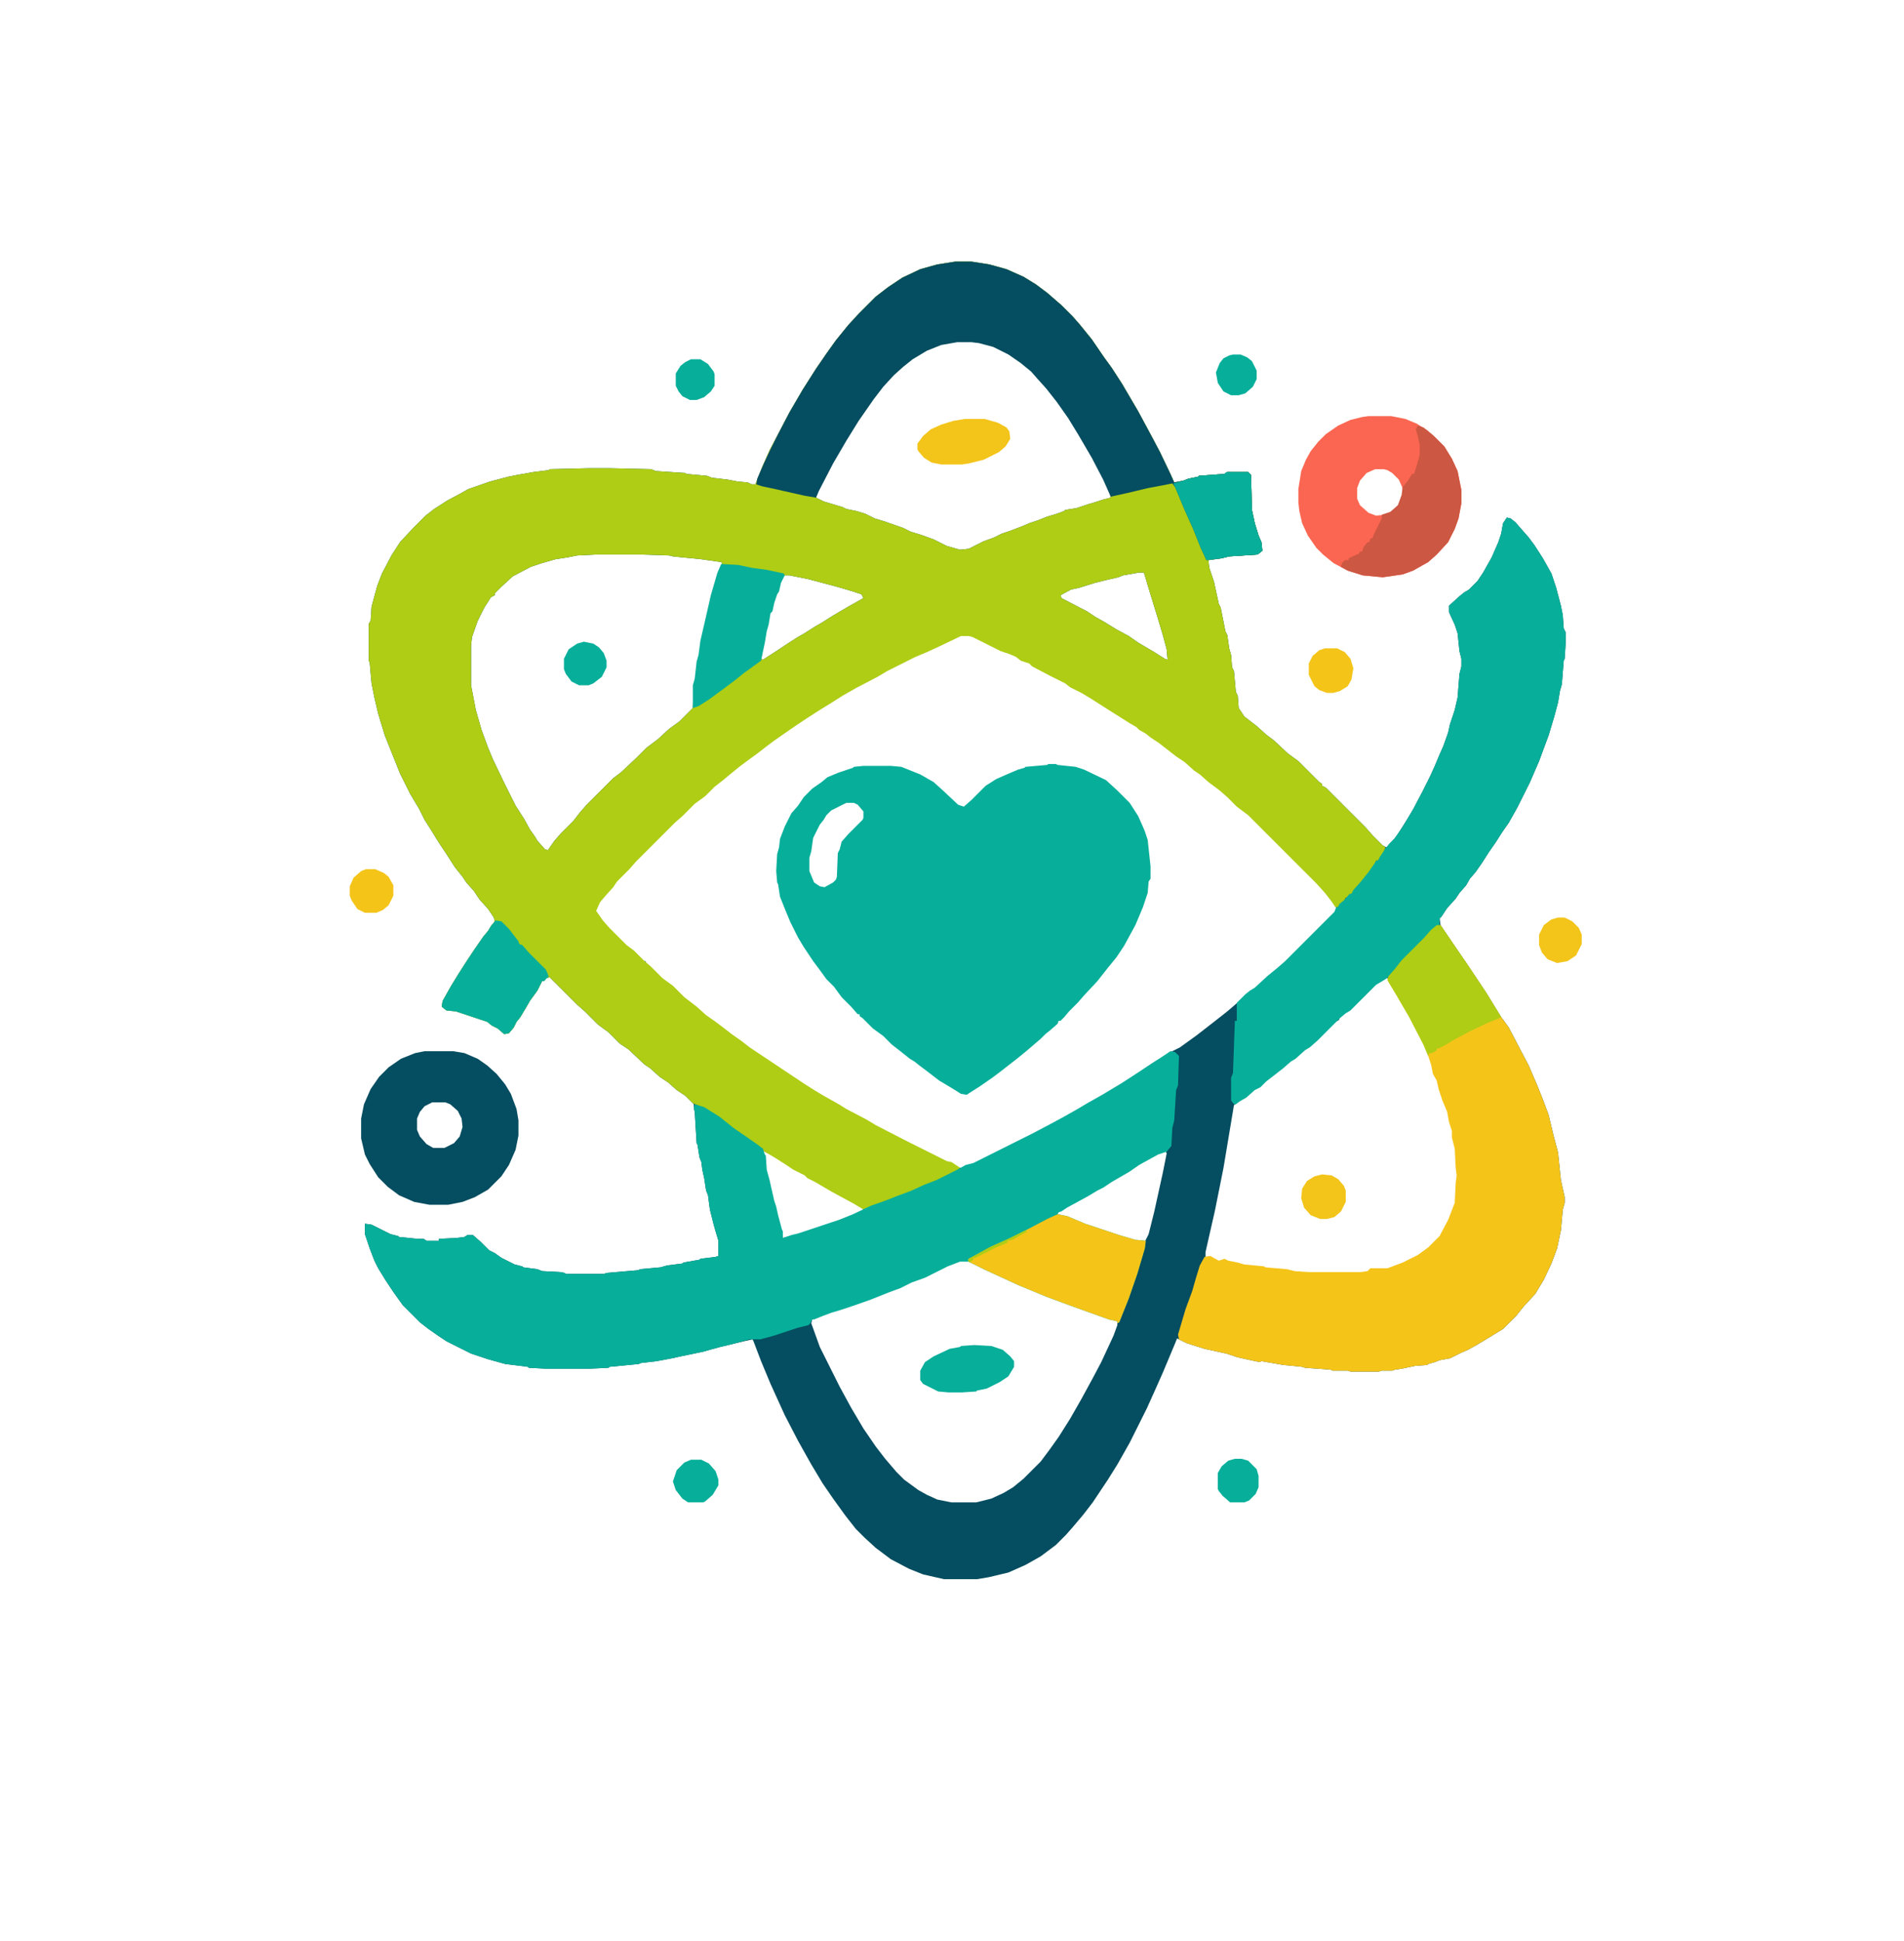 <?xml version="1.0" encoding="UTF-8"?>
<svg version="1.1" viewBox="0 0 2009 2048" width="569" height="580" xmlns="http://www.w3.org/2000/svg">
<path transform="translate(1008,276)" d="m0 0h17l19 3 18 5 18 8 13 8 12 9 15 13 12 12 7 8 13 16 13 19 8 11 11 17 17 29 14 26 9 17 11 23 4 9 10-2 5-2 10-2 1-1 27-2 3-2h22l3 3 1 37 3 14 4 13 3 7 1 9-5 4-30 2-8 2-14 2 1 8 5 15 5 23 2 4 5 25 2 4 2 14 2 7 1 13 2 4 2 22 2 4 1 13 6 9 13 10 10 9 8 6 15 14 11 8 22 22 3 2v2l4 2 42 42 7 8 11 11 4 2 10-11 7-11 5-8 6-10 10-19 8-16 5-11 5-12 4-9 5-14 2-9 5-15 3-13 2-25 2-8v-8l-2-8-2-19-3-9-6-13v-7l11-10 5-4 5-3 9-9 6-9 9-16 7-16 3-9 2-11 4-6 4 1 5 4 14 16 6 8 9 14 9 16 5 15 5 19 2 10 1 14 2 4v12l-1 16-1 2-2 25-2 7-2 12-4 15-6 20-3 8-7 19-10 23-13 26-9 16-7 10-7 11-7 10-7 11-7 10-6 7-4 7-7 8-4 6-9 10-6 9-2 2 1 7 17 25 11 16 20 30 16 26 8 11 12 23 9 17 9 21 6 15 6 16 5 21 5 19 3 29 4 18v6l-2 7-2 22-4 19-6 16-8 17-9 15-12 13-8 10-14 14-18 11-10 6-9 5-7 3-12 6-11 2-5 2-7 2-1 1-13 1-14 3-7 1-3 1h-11l-3 1h-30l-3-1h-16l-2-1-27-2-3-1-20-2-23-4-2 1-23-5-12-4-23-5-19-6-10-5-2 5-13 31-8 18-9 20-18 36-13 23-10 16-16 24-10 13-11 13-7 8-11 11-16 12-16 9-18 8-21 5-12 2h-35l-22-5-15-6-19-10-16-12-12-11-9-9-11-14-13-18-11-16-12-20-14-25-14-27-15-33-10-24-8-21-1-2-9 2-25 6-11 3-7 2-24 5-9 2-16 3-17 2-2 1-31 3-1 1-21 1h-44l-19-1-1-1-24-3-18-5-18-6-26-13-9-6-10-7-9-7-18-18-10-14-8-12-8-13-4-8-5-13-5-15v-11l7 1 20 10 8 2 1 1 20 2h6l3 2h13v-2l19-1 8-1 3-2h6l8 7 9 9 6 3 7 5 14 7 8 2 1 1 15 2 5 2 19 1 5 1 1 1h41l1-1 35-3 1-1 22-2 7-2 16-2 1-1 17-3 1-1 16-2 3-1v-16l-3-10-2-7-4-16-2-15-2-5-2-13-2-9-1-8-2-5-2-13-1-2-2-33-1-4v-4l-9-9-9-6-9-8-9-6-10-9-6-4-17-16-9-6-12-12-11-8-14-14-8-7-29-29-4 1-2 3h-2l-5 10-8 11-4 7-6 10-4 5-3 6-5 6-5 1-7-6-6-3-5-4-33-11-10-1-5-4 1-6 9-16 8-13 9-14 8-12 9-13 5-6 3-5 4-5-1-4-6-9-9-10-6-9-8-9-4-6-8-10-9-14-8-12-8-13-7-11-6-12-9-15-11-22-16-40-7-23-4-17-3-15-2-22-1-2v-39l2-3 1-15 6-22 5-13 10-19 9-14 14-15 13-13 9-7 14-9 15-8 7-4 23-8 19-5 10-2 17-3 16-2 1-1 41-1h23l43 1 5 2 31 2 1 1 22 2 5 2 17 2 10 2 11 1 4 2h4l7-18 8-18 10-19 11-21 14-24 14-22 11-16 10-14 13-16 11-12 18-18 13-10 15-10 19-9 18-5zm2 84-17 3-15 6-15 9-10 8-10 9-12 13-10 13-16 23-13 21-14 24-15 29-2 7 8 4 20 6 4 2 10 2 10 3 10 5 10 3 20 7 8 4 10 3 14 5 14 7 14 4 9-1 16-8 11-4 8-4 9-3 13-5 7-3 9-3 10-4 7-2 6-2 5-2 1-1 12-2 12-4 7-2 9-3 8-2-1-6-12-25-15-27-14-23-14-20-11-14-9-10-7-8-13-11-14-9-14-7-15-4-8-1zm-381 225-20 1-10 2-13 2-14 4-12 4-19 10-12 11-7 7v2l-4 2-7 11-7 14-6 17-1 9v42l5 26 6 21 7 19 5 12 12 25 12 24 9 14 6 11 5 7 3 5 8 9 3 1 7-10 7-8 13-13 7-9 7-8 28-28 8-6 16-15 11-11 12-9 12-11 11-8 14-14 1-24 2-7 2-18 2-7 2-15 6-26 5-22 7-24 4-10-1-1-21-3-30-3-4-1-30-1zm573 19-17 3-5 2-13 3-12 3-16 5-9 2-11 6 1 3 27 14 9 6 9 5 13 8 13 7 10 7 17 10 11 7 3 1-1-11-4-15-6-20-8-26-6-20zm-375 3-4 8-2 9-2 3-3 9-2 9-2 2-2 12-2 7-2 12-3 17 2 1 14-9 12-8 11-7 7-4 11-7 7-4 11-7 17-10 9-5 7-4-2-4-9-3-17-5-30-8-20-4zm187 63-23 11-13 6-12 5-30 15-10 6-23 12-14 8-11 7-13 8-14 9-12 8-13 9-10 7-8 6-9 7-11 8-8 6-11 9-6 5-9 7-10 10-11 8-13 13-8 7-42 42-7 8-13 13-4 6-9 10-5 6-4 9 7 10 7 8 19 19 8 6 10 10h2l1 3 8 7 9 9 11 8 12 12 13 10 10 9 10 7 8 6 9 7 10 7 9 7 57 38 11 7 10 6 16 9 8 5 21 11 10 6 33 17 42 21 5 1 7 5h5l3-2 8-2 62-31 19-10 13-7 16-9 10-6 16-9 20-12 17-11 15-10 11-7 9-6 10-5 18-13 18-14 14-11 14-12 10-9 5-3 13-12 11-9 8-7 53-53 1-5-4-6-7-9-9-10-73-73-12-9-10-10-8-7-12-9-9-8-6-4-10-9-9-6-18-14-9-6-5-4-7-4-3-3-7-4-11-7-8-5-22-14-10-6-12-6-5-4-16-8-19-10-3-3-9-3-5-4-7-3-9-3-30-15-4-1zm448 362-10 6-27 27-5 3-7 6v2l-4 2-19 19-8 7-5 3-10 9-5 3-8 7-18 14-6 6-6 3-9 8-7 4-6 5-11 66-9 45-10 44v5h5l9 5 6-2 4 2 10 2 7 2 21 2 1 1 23 2 8 2 15 1h55l7-1 3-3h18l16-6 16-8 11-8 13-13 9-17 7-18 1-21 1-8-1-8-1-20-3-12v-7l-3-9-2-11-5-12-4-12-2-9-4-7-2-10-3-9-5-12-15-29-14-24-10-17zm-657 182 1 4 1 1 1 15 3 11 2 9 3 13 2 6 2 9 4 15 2 9 9-2 8-2 42-14 15-6 11-5-1-3-12-7-16-8-17-10-13-7-3-3-12-6-9-6-11-7zm424 0-16 8-11 6-10 7-19 11-9 6-6 3-10 6-22 12-6 4-4 2v2l12 4 20 8 36 12 14 4 10 1 4-8 6-24 9-41 4-20-1-3zm-216 116-13 5-24 12-14 5-12 6-11 4-20 8-17 6-15 5-10 3-8 3-12 5-1 4 9 25 21 42 12 22 13 22 13 19 10 13 12 14 8 8 15 11 9 5 11 5 15 3h26l16-4 13-6 10-6 11-9 18-18 9-12 10-14 12-19 12-21 12-22 9-17 13-28 4-11v-4l-48-17-27-10-29-12-37-17-16-8z" fill="#054D60"/>
<path transform="translate(1008,276)" d="m0 0h17l19 3 18 5 18 8 13 8 12 9 15 13 12 12 7 8 13 16 13 19 8 11 11 17 17 29 14 26 9 17 11 23 4 9 10-2 5-2 10-2 1-1 27-2 3-2h22l3 3 1 37 3 14 4 13 3 7 1 9-5 4-30 2-8 2-14 2 1 8 5 15 5 23 2 4 5 25 2 4 2 14 2 7 1 13 2 4 2 22 2 4 1 13 6 9 13 10 10 9 8 6 15 14 11 8 22 22 3 2v2l4 2 42 42 7 8 11 11 3 2-2 5-6 9h-2l-2 5-6 8-14 17-4 5-4 4h-2l-2 4-5 4-1 2h-3l-4-6-7-9-9-10-72-72-12-9-10-10-8-7-12-9-9-8-6-4-10-9-9-6-18-14-9-6-5-4-7-4-3-3-7-4-11-7-8-5-22-14-10-6-12-6-5-4-16-8-19-10-3-3-9-3-5-4-7-3-9-3-30-15-4-1h-8l-23 11-13 6-12 5-30 15-10 6-23 12-14 8-11 7-13 8-14 9-12 8-13 9-10 7-8 6-9 7-11 8-8 6-11 9-6 5-9 7-10 10-11 8-13 13-8 7-41 41-7 8-13 13-4 6-9 10-5 6-4 9 7 10 7 8 18 18 8 6 10 10 8 7 12 12 11 8 12 12 13 10 10 9 10 7 8 6 9 7 10 7 9 7 57 38 11 7 10 6 16 9 8 5 21 11 10 6 33 17 42 21 5 1 9 6-4 4-31 14-12 5-17 7-12 4-11 5-15 5-10-6-24-13-17-10-8-4-3-3-12-6-9-6-11-7-12-7v-2l-4-2-5-4-19-13-18-14-16-10-12-5-8-8-9-6-9-8-9-6-10-9-6-4-17-16-9-6-12-12-11-8-14-14-8-7-29-29-4 1-2 3h-2l-5 10-8 11-4 7-6 10-4 5-3 6-5 6-5 1-7-6-6-3-5-4-33-11-10-1-5-4 1-6 9-16 8-13 9-14 8-12 9-13 5-6 3-5 4-5-1-4-6-9-9-10-6-9-8-9-4-6-8-10-9-14-8-12-8-13-7-11-6-12-9-15-11-22-16-40-7-23-4-17-3-15-2-22-1-2v-39l2-3 1-15 6-22 5-13 10-19 9-14 14-15 13-13 9-7 14-9 15-8 7-4 23-8 19-5 10-2 17-3 16-2 1-1 41-1h23l43 1 5 2 31 2 1 1 22 2 5 2 17 2 10 2 11 1 4 2h4l7-18 8-18 10-19 11-21 14-24 14-22 11-16 10-14 13-16 11-12 18-18 13-10 15-10 19-9 18-5zm2 84-17 3-15 6-15 9-10 8-10 9-12 13-10 13-16 23-13 21-14 24-15 29-2 7 8 4 20 6 4 2 10 2 10 3 10 5 10 3 20 7 8 4 10 3 14 5 14 7 14 4 9-1 16-8 11-4 8-4 9-3 13-5 7-3 9-3 10-4 7-2 6-2 5-2 1-1 12-2 12-4 7-2 9-3 8-2-1-6-12-25-15-27-14-23-14-20-11-14-9-10-7-8-13-11-14-9-14-7-15-4-8-1zm-381 225-20 1-10 2-13 2-14 4-12 4-19 10-12 11-7 7v2l-4 2-7 11-7 14-6 17-1 9v42l5 26 6 21 7 19 5 12 12 25 12 24 9 14 6 11 5 7 3 5 8 9 3 1 7-10 7-8 13-13 7-9 7-8 28-28 8-6 16-15 11-11 12-9 12-11 11-8 14-14 1-24 2-7 2-18 2-7 2-15 6-26 5-22 7-24 4-10-1-1-21-3-30-3-4-1-30-1zm573 19-17 3-5 2-13 3-12 3-16 5-9 2-11 6 1 3 27 14 9 6 9 5 13 8 13 7 10 7 17 10 11 7 3 1-1-11-4-15-6-20-8-26-6-20zm-375 3-4 8-2 9-2 3-3 9-2 9-2 2-2 12-2 7-2 12-3 17 2 1 14-9 12-8 11-7 7-4 11-7 7-4 11-7 17-10 9-5 7-4-2-4-9-3-17-5-30-8-20-4z" fill="#AECD14"/>
<path transform="translate(1235,1109)" d="m0 0 5 1 4 4-1 31-2 5-2 32-2 8-1 19-5 6-9 3-20 11-10 7-19 11-9 6-6 3-10 6-22 12-6 4-3 1-1 2 10 2 19 8 36 12 17 5 11 1-1 8-8 27-9 26-10 25-2 1v-2l-9-2-39-14-27-10-29-12-37-17-16-8h-9l-13 5-24 12-14 5-12 6-11 4-20 8-17 6-15 5-10 3-8 3-10 4h-2l-2 4-2 2-12 3-24 8-15 4h-11l-22 6-9 2-11 3-7 2-24 5-9 2-16 3-17 2-2 1-31 3-1 1-21 1h-44l-19-1-1-1-24-3-18-5-18-6-26-13-9-6-10-7-9-7-18-18-10-14-8-12-8-13-4-8-5-13-5-15v-11l7 1 20 10 8 2 1 1 20 2h6l3 2h13v-2l19-1 8-1 3-2h6l8 7 9 9 6 3 7 5 14 7 8 2 1 1 15 2 5 2 19 1 5 1 1 1h41l1-1 35-3 1-1 22-2 7-2 16-2 1-1 17-3 1-1 16-2 3-1v-16l-3-10-2-7-4-16-2-15-2-5-2-13-2-9-1-8-2-5-2-13-1-2-2-33-1-4 1-4 10 3 16 10 15 12 16 11 10 7 5 4 2 6 1 1 1 15 3 11 2 9 3 13 2 6 2 9 4 15 1 2v7l9-3 8-2 42-14 15-6 19-9 17-6 10-4 16-6 13-6 13-5 22-11 9-5 8-2 62-31 19-10 13-7 16-9 10-6 16-9 20-12 17-11 15-10 11-7z" fill="#07AF9A"/>
<path transform="translate(1106,806)" d="m0 0h8l2 1 19 2 9 3 23 11 12 11 13 13 9 14 4 9 3 7 3 9 3 28v13l-2 3-1 12-5 15-8 19-12 22-8 12-9 11-11 14-14 15-7 8-9 9-5 6-4 4h-2l-1 3-8 7-5 4-5 5-14 12-11 9-18 14-8 6-13 9-11 7-3 2-6-1-8-5-15-9-13-10-8-6-5-4-5-3-10-8-9-7-9-9-11-8-11-11-3-2v-2h-2l-7-8-10-10-8-11-8-8-8-11-6-8-10-15-6-10-8-16-5-12-6-15-2-13-1-2-1-12 1-18 2-7 1-9 5-13 7-14 7-8 6-9 9-9 10-7 6-5 12-5 15-5 1-1 10-1h29l11 1 20 8 14 8 10 9 16 15 6 2 8-7 15-15 11-7 9-4 14-6 7-2 1-1 23-2zm-213 41-16 8-5 5-3 5-4 5-7 14-2 14-2 7v14l5 12 6 4 5 1 9-5 3-3 1-3 1-25 2-4 2-8 7-8 15-15 1-2v-7l-6-7-4-2z" fill="#07AF9A"/>
<path transform="translate(1516,976)" d="m0 0h4l17 25 11 16 20 30 16 26 8 11 12 23 9 17 9 21 6 15 6 16 5 21 5 19 3 29 4 18v6l-2 7-2 22-4 19-6 16-8 17-9 15-12 13-8 10-14 14-18 11-10 6-9 5-7 3-12 6-11 2-5 2-7 2-1 1-13 1-14 3-7 1-3 1h-11l-3 1h-30l-3-1h-16l-2-1-27-2-3-1-20-2-23-4-2 1-23-5-12-4-23-5-19-6-8-4-1-5 8-27 7-19 4-14 4-13 5-9 6-1 9 5 6-2 4 2 10 2 7 2 21 2 1 1 23 2 8 2 15 1h55l7-1 3-3h18l16-6 16-8 11-8 12-12 9-17 7-18 1-21 1-8-1-8-1-20-3-12v-7l-3-9-2-11-5-12-4-12-2-9-4-7-2-10-3-9-5-12-15-29-14-24-9-15 1-4 7-8 7-9 24-24 7-8z" fill="#F5C419"/>
<path transform="translate(1590,546)" d="m0 0 4 1 5 4 14 16 6 8 9 14 9 16 5 15 5 19 2 10 1 14 2 4v12l-1 16-1 2-2 25-2 7-2 12-4 15-6 20-3 8-7 19-10 23-13 26-9 16-7 10-7 11-7 10-7 11-7 10-6 7-4 7-7 8-4 6-9 10-6 9-2 2v7l-5 3-9 8-7 8-21 21-8 11-7 6-10 6-27 27-5 3-6 5-24 24-8 7-5 3-10 9-5 3-8 7-18 14-6 6-6 3-9 8-7 4-4 3h-2l-3-4v-24l2-5 2-55h2v-19l9-9 5-4 5-3 13-12 11-9 8-7 52-52 2-5h2l1-3 6-5 5-6h2l2-4 8-9 8-10 7-10 1-2h2l2-4 6-9 4-5 5-5 8-11 12-20 10-19 8-16 5-11 5-12 4-9 5-14 2-9 5-15 3-13 2-25 2-8v-8l-2-8-2-19-3-9-6-13v-7l11-10 5-4 5-3 9-9 6-9 9-16 7-16 3-9 2-11z" fill="#07AF9A"/>
<path transform="translate(1008,276)" d="m0 0h17l19 3 18 5 18 8 13 8 12 9 15 13 12 12 7 8 13 16 13 19 8 11 11 17 17 29 14 26 9 17 11 23 4 9 10-2 5-2 10-2 1-1 27-2 3-2h22l3 3 1 37 3 14 4 13 3 7 1 9-5 4-30 2-8 2-16 2-6-13-8-20-9-20-10-24-3-4-10 2-16 3-21 5-18 4-8-18-12-23-14-24-11-18-12-17-11-14-9-10-7-8-11-9-13-9-16-8-15-4-8-1h-15l-17 3-15 6-15 9-10 8-10 9-11 12-10 13-16 23-13 21-14 24-15 29-3 7-12-2-31-7-14-3-6-2 1-6 7-16 7-15 8-16 12-23 14-24 14-22 11-16 10-14 13-16 11-12 18-18 13-10 15-10 19-9 18-5z" fill="#054D60"/>
<path transform="translate(1444,439)" d="m0 0h24l15 3 12 5 11 7 10 9 8 8 8 13 6 13 4 20v14l-3 16-4 11-7 14-12 13-9 8-16 9-11 4-21 3-21-2-16-5-15-8-11-9-7-7-9-13-6-13-3-13-1-9v-14l3-19 5-12 5-9 8-10 8-8 13-9 13-6 12-3zm7 56-9 4-7 8-3 8v11l3 7 9 8 8 3 10-1 8-4 7-8 3-9v-7l-4-9-7-7-5-3-4-1z" fill="#FA6651"/>
<path transform="translate(448,1109)" d="m0 0h30l12 2 14 6 10 7 10 9 9 11 6 10 6 16 2 12v16l-3 15-7 16-8 12-14 14-14 8-13 5-15 3h-20l-16-3-16-7-12-9-10-10-9-14-5-10-4-17v-21l3-15 7-16 9-13 10-10 13-9 15-6zm8 54-8 4-5 6-3 7v12l3 7 7 8 7 4h12l10-5 6-7 3-10-1-9-4-8-8-7-5-2z" fill="#054D60"/>
<path transform="translate(1116,1281)" d="m0 0 10 2 19 8 36 12 17 5 11 1-1 8-8 27-9 26-10 25-2 1v-2l-9-2-39-14-27-10-29-12-37-17-16-8v-3l24-13 18-8 22-11 19-10z" fill="#F4C419"/>
<path transform="translate(1496,449)" d="m0 0 6 2 10 8 12 12 8 13 6 13 4 20v14l-3 16-4 11-7 14-12 13-9 8-16 9-11 4-21 3-21-2-16-5-7-4 1-4 3-3h4v-2l11-5 1-2h2l2-5 4-5h2l1-4h2l2-5 8-16v-4l9-3 8-7 4-11 1-8 5-6 5-8h2l3-9 3-11v-11l-2-9-2-7z" fill="#CC5742"/>
<path transform="translate(1516,976)" d="m0 0h4l17 25 11 16 20 30 16 26-4 2-10 4-17 8-19 10-8 5-8 4h-2v2l-5 3h-3l-1 3-5-12-15-29-14-24-9-15 1-4 7-8 7-9 24-24 7-8z" fill="#AECD14"/>
<path transform="translate(761,595)" d="m0 0 18 1 14 3 15 2 19 4 1 2-4 8-2 9-2 3-3 9-2 9-2 2-2 12-2 7-2 12-4 19-18 13-10 8-12 9-15 11-11 7-6 2v-24l2-7 2-18 2-7 2-15 6-26 5-22 7-24z" fill="#07AF9A"/>
<path transform="translate(523,971)" d="m0 0 6 1 8 8 10 13 1 3 3 1 7 8 18 18 3 7-5 5h-2l-5 10-8 11-4 7-6 10-4 5-3 6-5 6-5 1-7-6-6-3-5-4-33-11-10-1-5-4 1-6 9-16 8-13 9-14 8-12 9-13 5-6 3-5z" fill="#07AF9A"/>
<path transform="translate(1294,498)" d="m0 0h23l3 3 1 37 3 14 4 13 3 7 1 9-5 4-30 2-8 2-16 2-6-13-8-20-9-20-10-24-2-4 11-3 5-2 10-2 1-1 27-2z" fill="#07AF9A"/>
<path transform="translate(1028,1419)" d="m0 0 18 1 12 4 8 7 4 5v6l-6 10-9 6-14 7-10 2-1 1-15 1h-14l-11-1-16-8-3-4v-10l5-9 9-6 17-8 11-2 1-1z" fill="#07AE9A"/>
<path transform="translate(1018,442)" d="m0 0h21l14 4 9 5 3 4 1 8-5 8-7 6-16 8-16 4-7 1h-22l-10-2-8-5-6-7-1-2v-6l6-8 8-7 11-5 13-4z" fill="#F3C419"/>
<path transform="translate(1398,684)" d="m0 0h13l8 4 6 7 3 10-2 12-4 7-8 5-7 2h-7l-8-3-5-4-6-12v-12l4-8 7-6z" fill="#F4C419"/>
<path transform="translate(1395,1239)" d="m0 0 10 1 7 4 6 7 2 5v12l-5 10-7 6-8 2h-7l-10-4-7-8-3-10 1-10 5-8 8-5z" fill="#F3C419"/>
<path transform="translate(386,917)" d="m0 0h10l9 4 5 4 5 9v11l-5 10-6 5-7 3h-12l-8-4-6-9-2-5v-10l4-9 8-7z" fill="#F4C419"/>
<path transform="translate(1644,968)" d="m0 0h7l8 4 7 7 3 7v10l-6 12-9 6-11 2-10-4-6-7-3-8v-11l5-10 8-6z" fill="#F3C419"/>
<path transform="translate(729,1540)" d="m0 0h11l8 4 7 8 3 9v6l-6 10-8 7-2 1h-16l-6-4-7-9-3-9 4-12 8-8z" fill="#07AF9A"/>
<path transform="translate(1303,1539)" d="m0 0h7l7 2 9 9 2 7v12l-3 7-7 7-5 2h-15l-8-7-4-5-1-2v-17l4-7 7-6z" fill="#07AF9A"/>
<path transform="translate(616,677)" d="m0 0 10 2 6 4 5 6 3 8v7l-5 10-9 7-5 2h-10l-8-4-6-8-2-5v-11l5-10 9-6z" fill="#07AF9B"/>
<path transform="translate(1301,374)" d="m0 0h8l7 3 5 4 5 10v9l-4 8-8 7-7 2h-8l-8-4-6-9-2-11 4-10 4-5 6-3z" fill="#07AF9A"/>
<path transform="translate(729,379)" d="m0 0h10l8 5 6 8 1 3v12l-4 6-7 6-8 3h-7l-8-4-4-5-3-6v-13l5-8 5-4z" fill="#07AF9A"/>
<path transform="translate(1082,1298)" d="m0 0 2 1-16 9-5 1v2l-12 5-22 11h-2v2l-4 3-2-3 21-12 24-11z" fill="#AECD14"/>
</svg>
